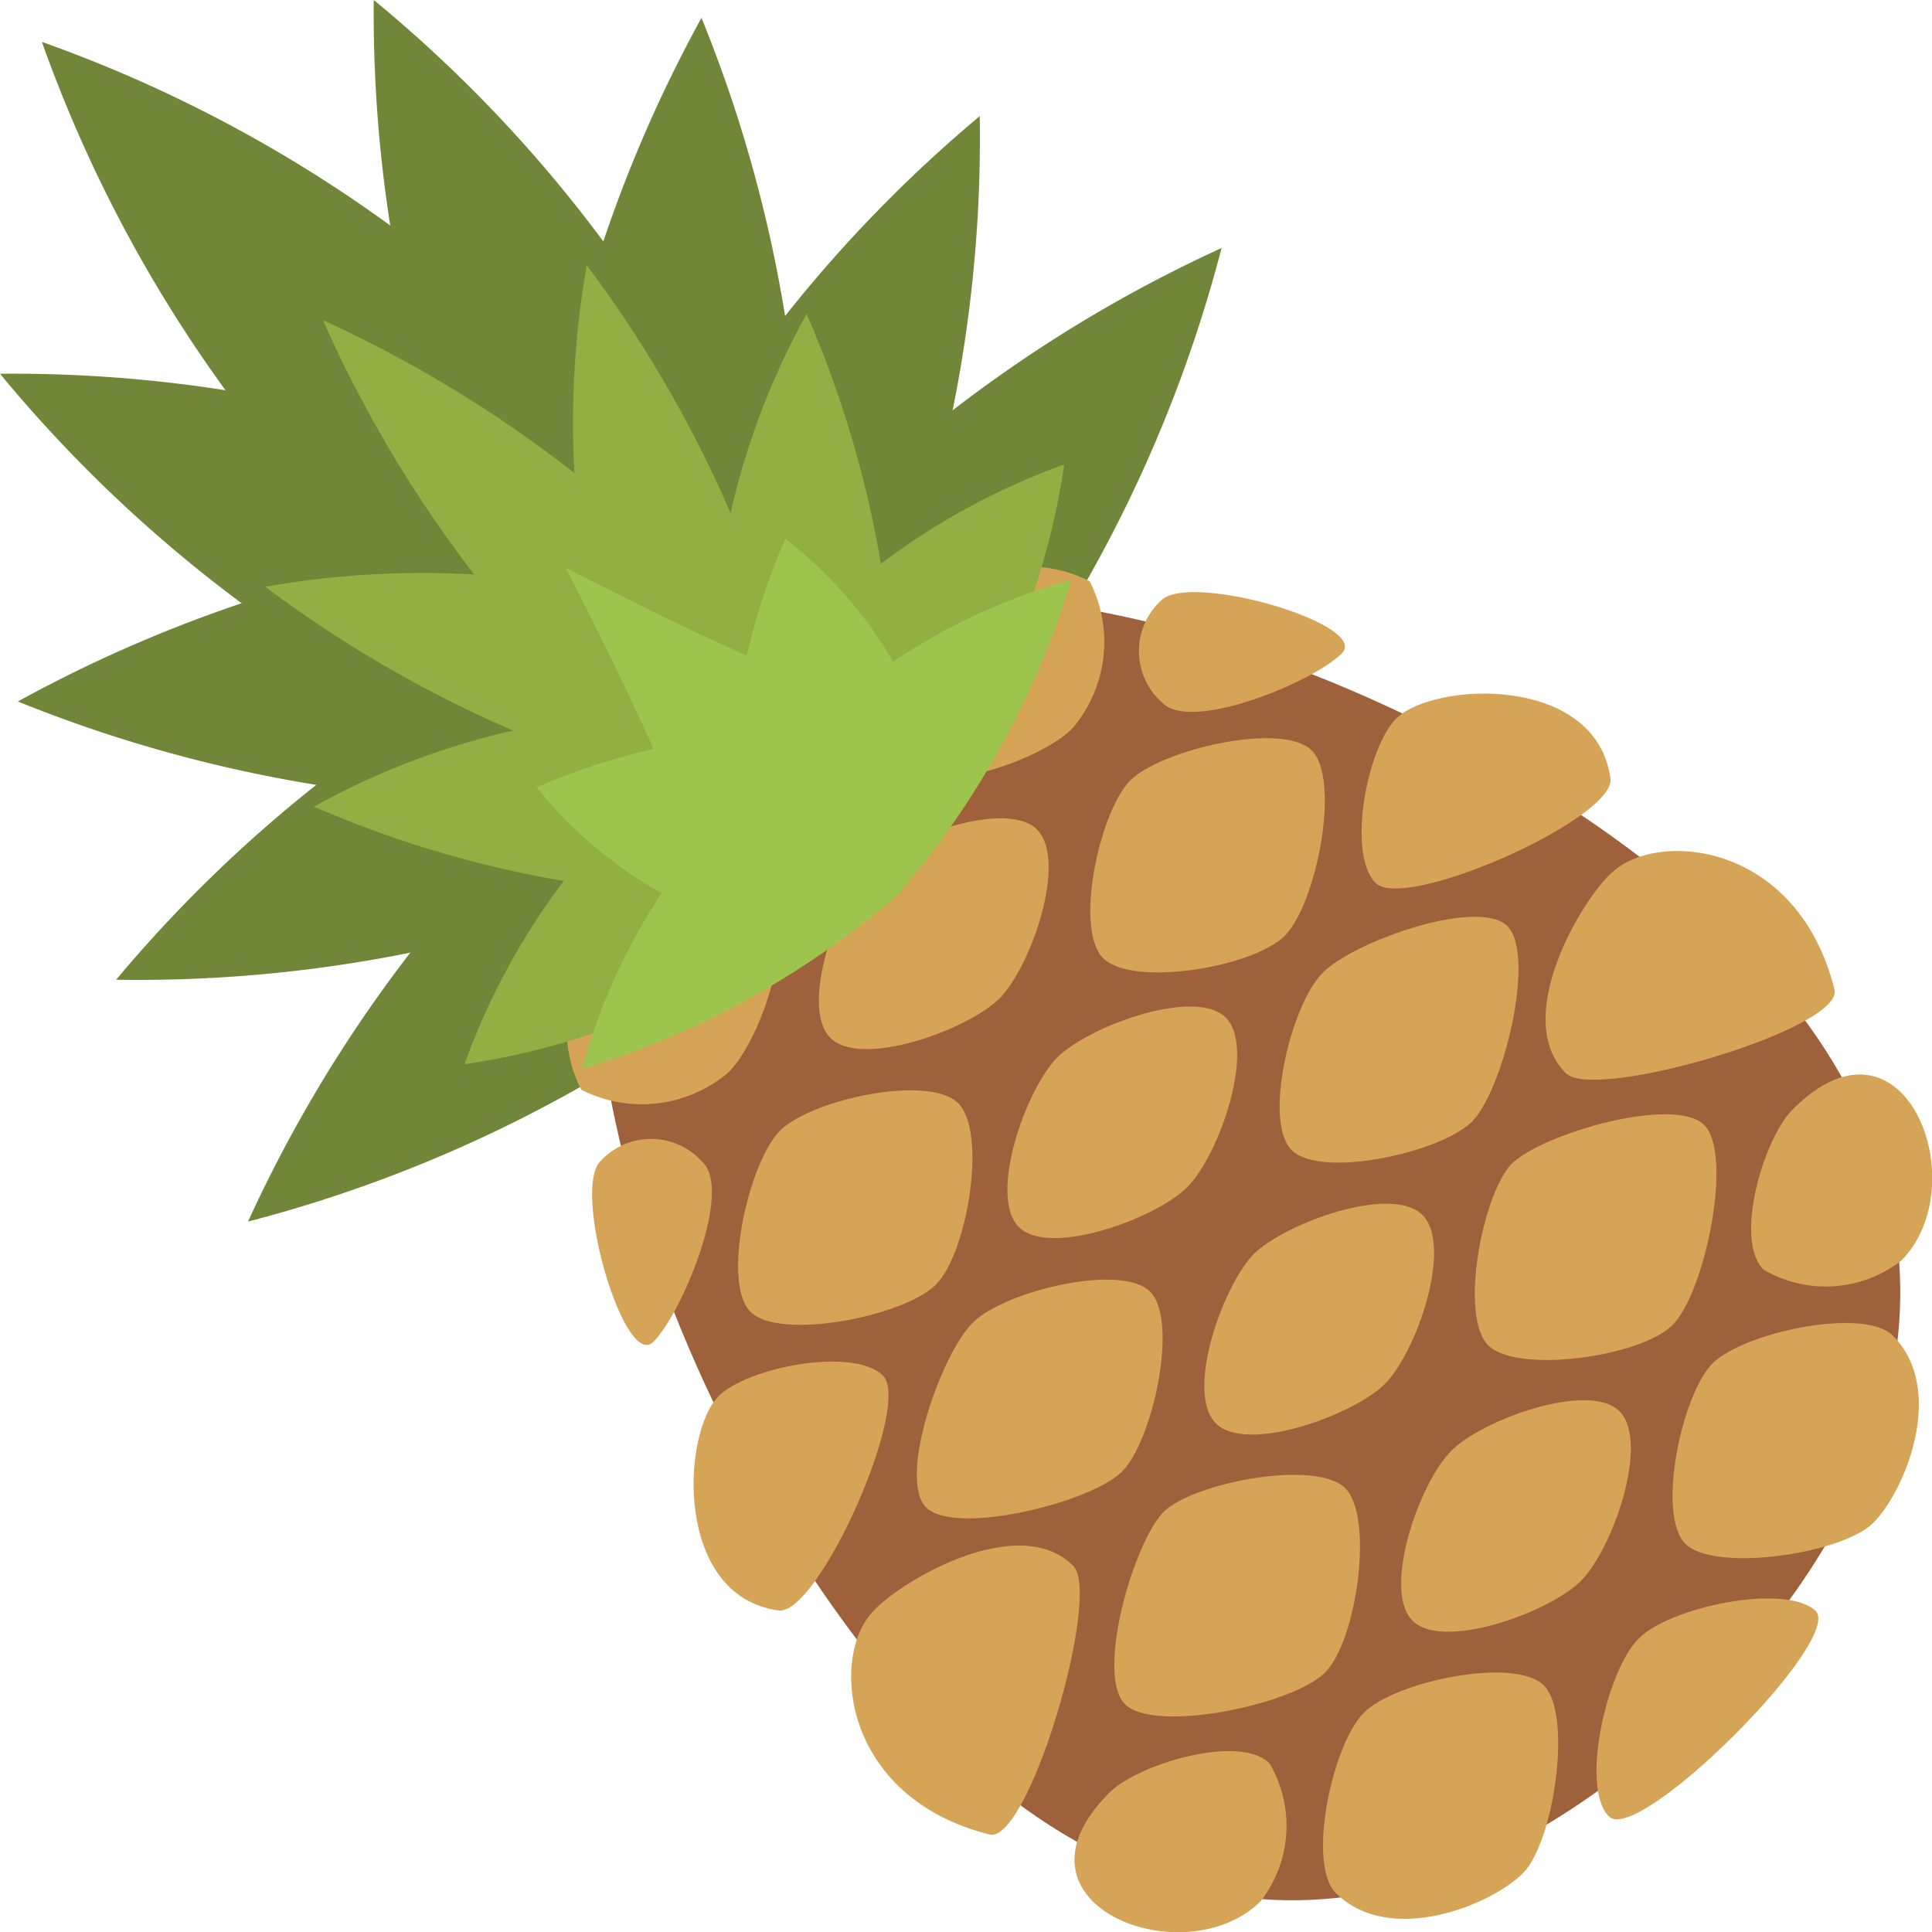 <svg xmlns="http://www.w3.org/2000/svg" viewBox="0 0 28.12 28.12"><defs><style>.cls-1{fill:#708739;}.cls-2{fill:#9f613c;}.cls-3{fill:#d5a456;}.cls-4{fill:#91af42;}.cls-5{fill:#9dc44c;}</style></defs><g id="Calque_2" data-name="Calque 2"><g id="Calque_1-2" data-name="Calque 1"><path class="cls-1" d="M7,4.33C9.29,6.62,9.66,8.18,8.92,8.92S6.62,9.29,4.33,7A20,20,0,0,1,.61.61,20,20,0,0,1,7,4.33Z"/><path class="cls-1" d="M10.18,5.68c1.37,2.94,1.17,4.53.23,5s-2.28-.43-3.66-3.37A20,20,0,0,1,5.44,0,19.91,19.91,0,0,1,10.18,5.68Z"/><path class="cls-1" d="M13,9c-1.35,3-2.68,3.83-3.63,3.4s-1.15-2,.2-5a19.92,19.92,0,0,1,4.69-5.71A20,20,0,0,1,13,9Z"/><path class="cls-1" d="M11.68,7.48C11.49,10.72,10.57,12,9.53,12S7.72,10.5,7.91,7.26a20,20,0,0,1,2.3-7A19.94,19.94,0,0,1,11.68,7.48Z"/><path class="cls-1" d="M14.63,10.3c-2.09,2.49-3.61,3-4.41,2.31s-.57-2.25,1.51-4.73a20,20,0,0,1,6.05-4.27A20,20,0,0,1,14.63,10.3Z"/><path class="cls-1" d="M5.68,10.18c2.94,1.37,4.53,1.17,5,.23s-.43-2.28-3.37-3.66A20,20,0,0,0,0,5.44,20.08,20.08,0,0,0,5.68,10.18Z"/><path class="cls-1" d="M9,13c3-1.35,3.83-2.68,3.4-3.63s-2-1.15-5,.2a19.92,19.92,0,0,0-5.71,4.69A20,20,0,0,0,9,13Z"/><path class="cls-1" d="M7.48,11.68C10.72,11.49,12,10.57,12,9.53S10.5,7.72,7.26,7.91a20,20,0,0,0-7,2.3A20.17,20.17,0,0,0,7.48,11.68Z"/><path class="cls-1" d="M10.3,14.63c2.49-2.09,3-3.61,2.31-4.41s-2.25-.57-4.73,1.51a20,20,0,0,0-4.27,6.05A20,20,0,0,0,10.3,14.63Z"/><path class="cls-2" d="M25.27,13.69c3.75,3.75,2.7,7.88-.5,11.08s-7.34,4.25-11.08.5S6.78,13.18,10,10,21.52,9.94,25.27,13.69Z"/><path class="cls-3" d="M21.12,21.12c-.46.46-1,2-.57,2.46s2-.11,2.46-.57,1-2,.57-2.46S21.57,20.66,21.12,21.12Z"/><path class="cls-3" d="M23.85,23.85c-.46.45-.86,2.17-.43,2.59s3.45-2.6,3-3S24.3,23.39,23.85,23.85Z"/><path class="cls-3" d="M15.39,15.39c-.46.46-1,2-.57,2.46s2-.11,2.46-.57,1-2,.57-2.46S15.85,14.93,15.39,15.39Z"/><path class="cls-3" d="M18.25,18.25c-.45.46-1,2-.56,2.46s2-.11,2.46-.56,1-2,.56-2.46S18.71,17.8,18.25,18.25Z"/><path class="cls-3" d="M12.64,12.64c-.45.46-1,2-.56,2.46s2-.11,2.46-.56,1-2,.56-2.46S13.1,12.19,12.64,12.64Z"/><path class="cls-3" d="M12.72,23.44c-.65.65-.47,2.72,1.68,3.26.57.15,1.64-3.49,1.22-3.91C14.83,22,13.13,23,12.72,23.44Z"/><path class="cls-3" d="M16.15,26.09c-1.64,1.63,1.1,2.68,2.2,1.58a1.79,1.79,0,0,0,.13-2C18.06,25.23,16.57,25.67,16.15,26.09Z"/><path class="cls-3" d="M16.94,22c-.45.46-1,2.39-.56,2.81s2.45,0,2.91-.47.71-2.26.29-2.68S17.4,21.57,16.94,22Z"/><path class="cls-3" d="M19.85,24.93c-.46.46-.83,2.2-.41,2.62.79.79,2.28.17,2.73-.29s.72-2.31.3-2.73S20.3,24.47,19.85,24.93Z"/><path class="cls-3" d="M14.16,19.25c-.46.45-1.1,2.27-.68,2.69s2.4-.07,2.85-.52.83-2.2.41-2.62S14.62,18.79,14.16,19.25Z"/><path class="cls-3" d="M8.71,13.72a1.94,1.94,0,0,0-.25,2.14,1.94,1.94,0,0,0,2.14-.25c.46-.45,1-2,.57-2.46S9.16,13.26,8.71,13.72Z"/><path class="cls-3" d="M8.74,16.9c-.42.42.35,3.05.77,2.63s1.15-2.19.72-2.61A1,1,0,0,0,8.74,16.9Z"/><path class="cls-3" d="M10.46,20.32c-.54.54-.65,2.91.87,3.12.58.08,1.95-3,1.52-3.42S10.88,19.9,10.46,20.32Z"/><path class="cls-3" d="M11.36,16.45c-.46.45-.86,2.21-.44,2.64s2.24.07,2.7-.39.75-2.21.33-2.64S11.82,16,11.36,16.45Z"/><path class="cls-3" d="M23.44,12.72c.65-.65,2.72-.48,3.26,1.68.15.57-3.49,1.64-3.91,1.22C22,14.83,23,13.13,23.44,12.72Z"/><path class="cls-3" d="M26.09,16.15c1.63-1.64,2.68,1.1,1.58,2.2a1.79,1.79,0,0,1-2,.13C25.23,18.05,25.67,16.57,26.09,16.15Z"/><path class="cls-3" d="M22,16.94c.46-.45,2.39-1,2.81-.56s0,2.45-.47,2.91-2.26.71-2.68.29S21.57,17.4,22,16.94Z"/><path class="cls-3" d="M24.93,19.84c.46-.45,2.2-.82,2.62-.4.79.79.17,2.28-.29,2.73s-2.31.72-2.73.3S24.47,20.3,24.93,19.84Z"/><path class="cls-3" d="M19.25,14.16c.45-.46,2.27-1.1,2.69-.68s-.06,2.4-.52,2.85-2.2.83-2.62.41S18.79,14.62,19.25,14.16Z"/><path class="cls-3" d="M13.72,8.71a1.94,1.94,0,0,1,2.14-.25,1.94,1.94,0,0,1-.25,2.14c-.45.46-2,1-2.46.57S13.26,9.16,13.72,8.71Z"/><path class="cls-3" d="M16.9,8.74c.42-.42,3.05.35,2.63.77s-2.19,1.15-2.61.72A1,1,0,0,1,16.9,8.74Z"/><path class="cls-3" d="M20.32,10.46c.54-.54,2.91-.65,3.12.87.08.58-3,1.95-3.42,1.52S19.9,10.88,20.32,10.46Z"/><path class="cls-3" d="M16.45,11.36c.45-.45,2.21-.86,2.64-.44s.07,2.24-.39,2.7-2.21.75-2.64.33S16,11.82,16.45,11.36Z"/><path class="cls-4" d="M9.33,7.7C11.08,9.45,11.45,10.55,11,11s-1.55.08-3.3-1.67a18.19,18.19,0,0,1-3-4.67A18.19,18.19,0,0,1,9.33,7.7Z"/><path class="cls-4" d="M11.12,13.83c1.55-1.24,1.77-2.25,1.25-2.85s-1.59-.56-3.14.68a10.14,10.14,0,0,0-2.47,3.83A10.81,10.81,0,0,0,11.12,13.83Z"/><path class="cls-4" d="M9.09,10.39c2.18,0,3.22.55,3.39,1.27S11.86,13,9.68,13a15.63,15.63,0,0,1-5.11-1.26A11,11,0,0,1,9.09,10.39Z"/><path class="cls-4" d="M8.86,8.62C11.1,9.23,12,10,12,10.74s-1,1-3.25.39A17.76,17.76,0,0,1,3.86,8.54,13.24,13.24,0,0,1,8.86,8.62Z"/><path class="cls-4" d="M13.83,11.12c-1.24,1.55-2.25,1.77-2.85,1.25s-.56-1.59.68-3.14a10.14,10.14,0,0,1,3.83-2.47A10.81,10.81,0,0,1,13.83,11.12Z"/><path class="cls-4" d="M10.39,9.09c0,2.18.55,3.22,1.27,3.39S13,11.86,13,9.68a15.63,15.63,0,0,0-1.26-5.11A11,11,0,0,0,10.39,9.09Z"/><path class="cls-4" d="M8.62,8.86C9.23,11.1,10,12,10.74,12s1-1,.39-3.25A17.76,17.76,0,0,0,8.54,3.86,13.24,13.24,0,0,0,8.62,8.86Z"/><path class="cls-5" d="M13,9.63a6.27,6.27,0,0,0-1.57-1.79,9.59,9.59,0,0,0-.56,1.7c-1-.43-2.64-1.28-2.64-1.28s.85,1.65,1.28,2.64a9.59,9.59,0,0,0-1.7.56A6.27,6.27,0,0,0,9.63,13a8.8,8.8,0,0,0-1.16,2.56,12.63,12.63,0,0,0,4.59-2.53,12.63,12.63,0,0,0,2.53-4.59A8.8,8.8,0,0,0,13,9.63Z"/></g></g></svg>